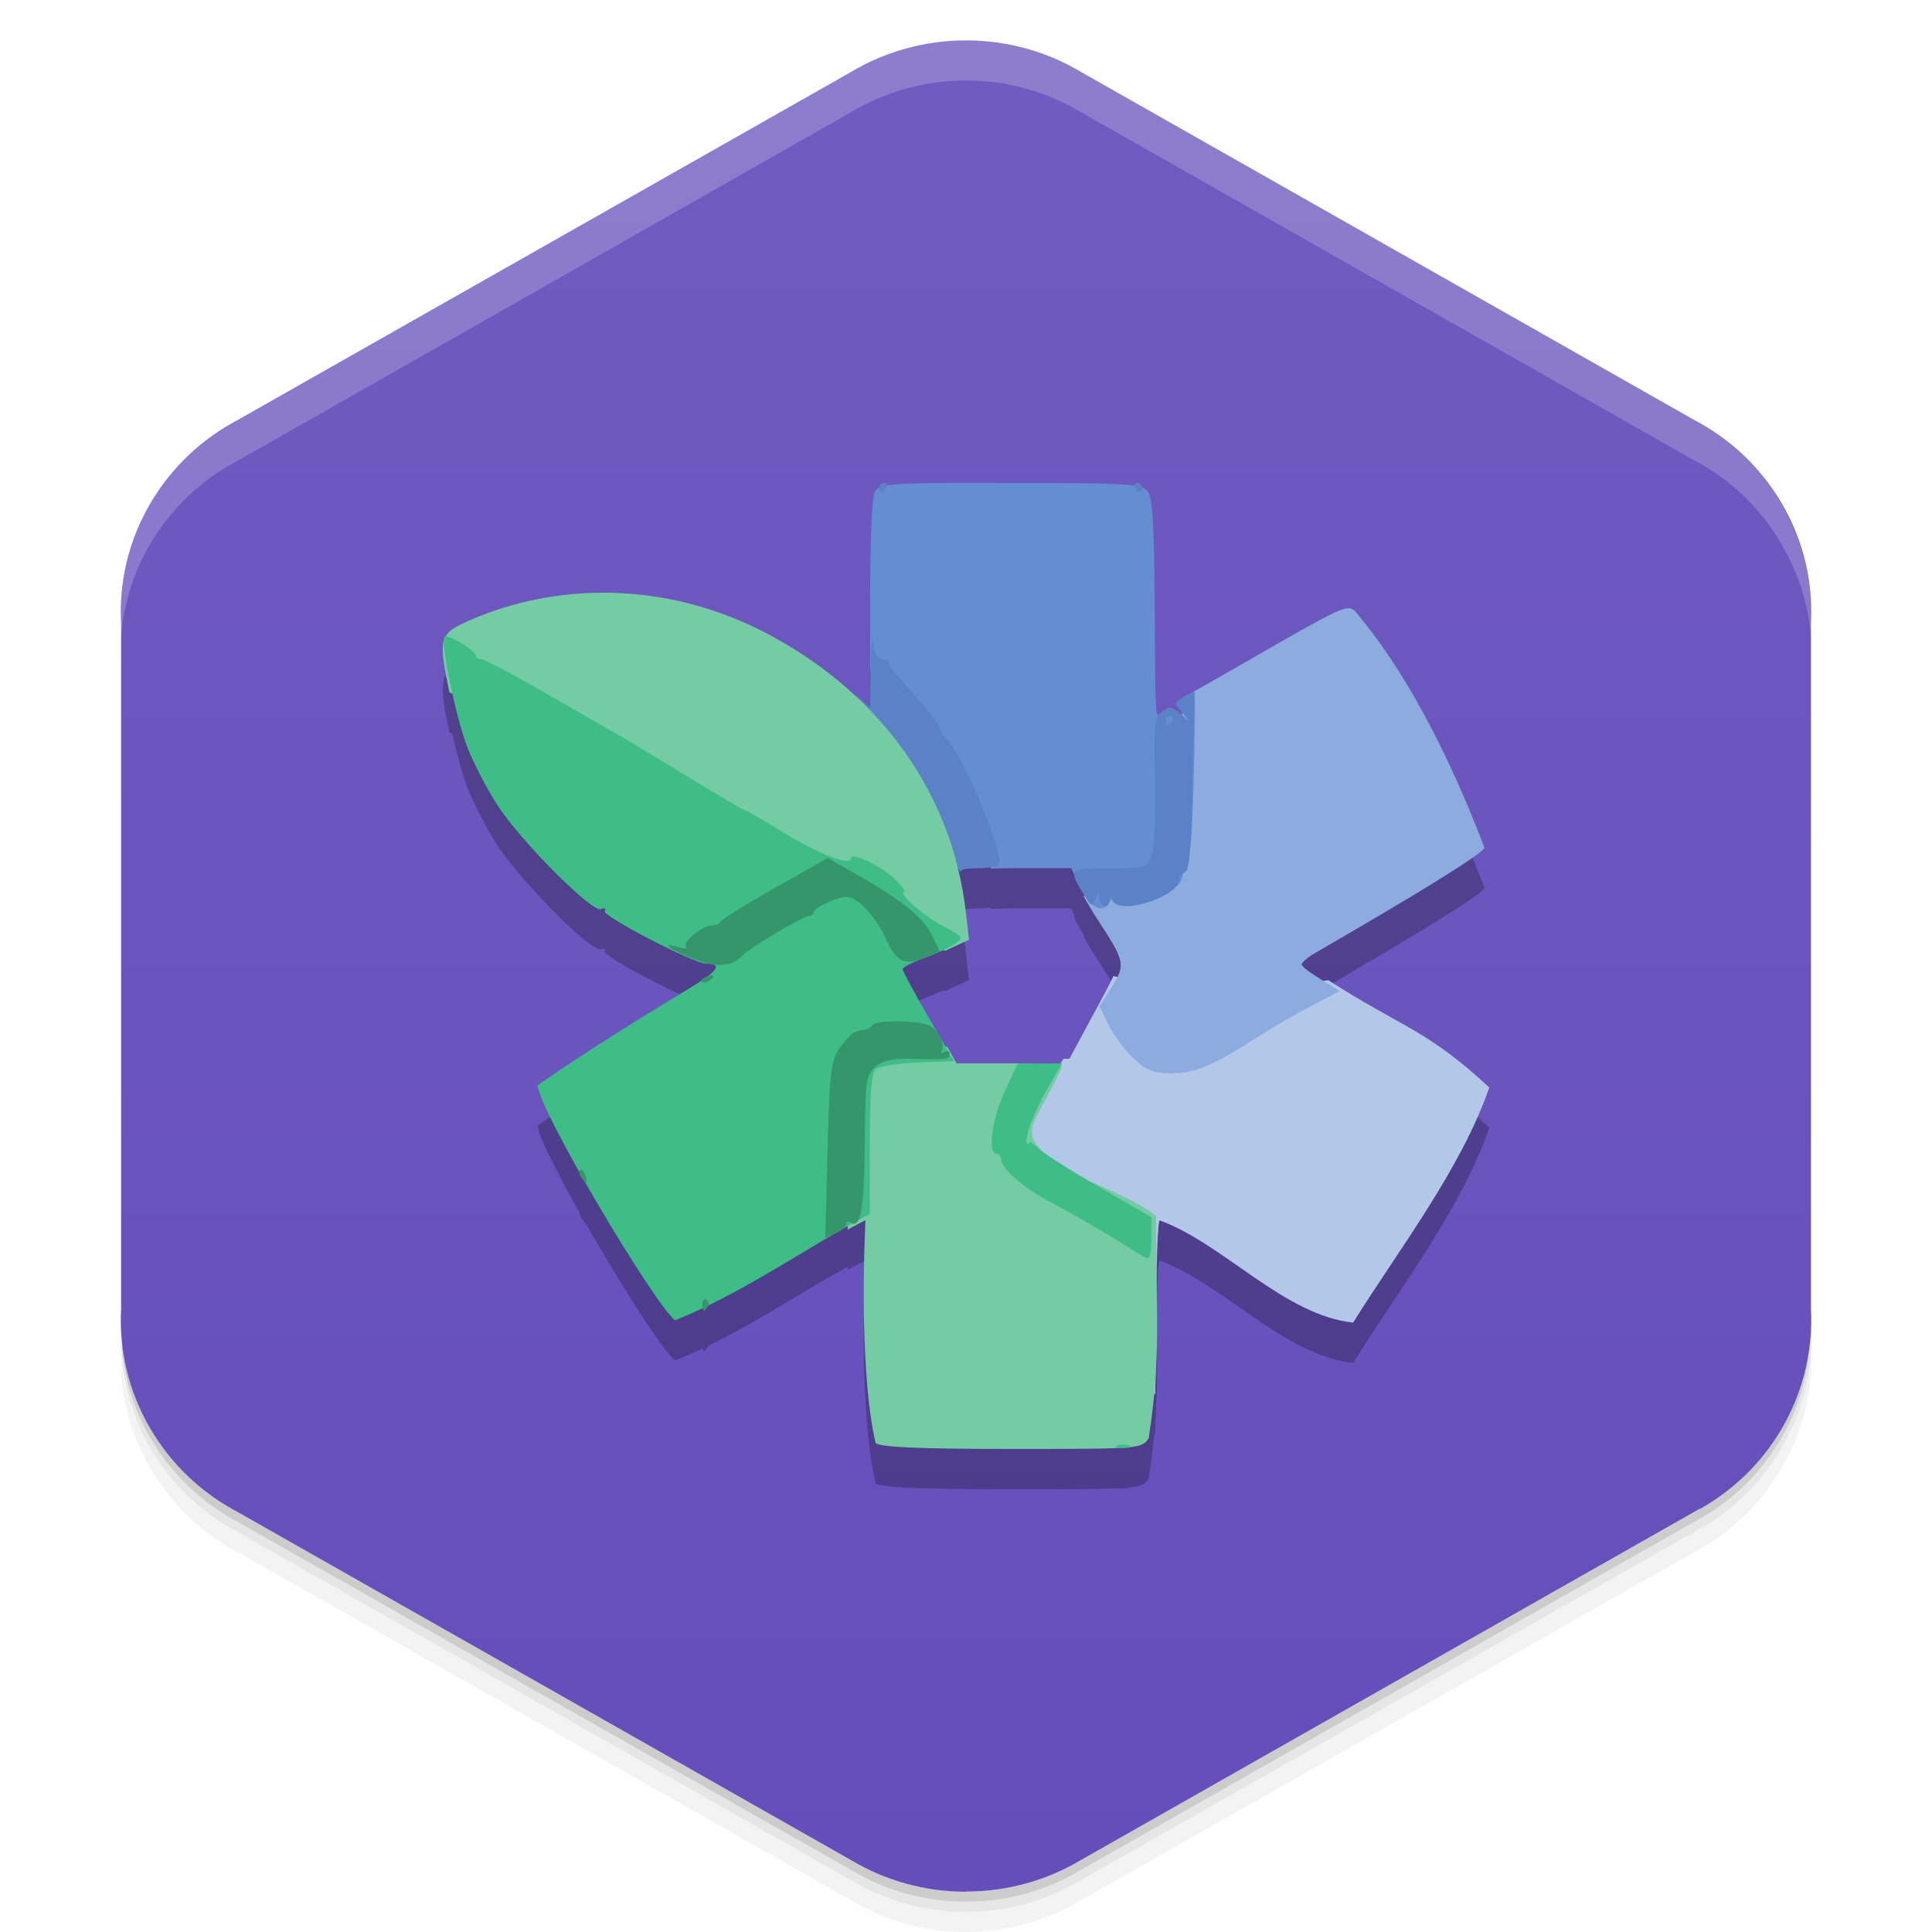 <svg viewBox="0 0 48 48"><defs><linearGradient id="linearGradient3764" y1="1" x2="0" y2="47" gradientUnits="userSpaceOnUse"><stop stop-color="#705cc0" stop-opacity="1"/><stop offset="1" stop-color="#654dbb" stop-opacity="1"/></linearGradient><clipPath id="clipPath-336606908"><g transform="translate(0,-1004.362)"><path d="m 24 1005.37 c -1.045 0 -2.023 0.287 -2.856 0.784 l -15.339 8.708 c -0.017 0.013 -0.035 0.013 -0.052 0.021 -1.852 1.051 -2.847 3 -2.746 4.968 l 0 17.02 c -0.056 1.013 0.175 2.049 0.729 2.993 0.532 0.903 1.288 1.602 2.161 2.061 l 15.246 8.653 c 0.832 0.497 1.811 0.784 2.856 0.784 1.045 0 2.023 -0.287 2.856 -0.784 l 15.246 -8.653 c 0.873 -0.46 1.629 -1.158 2.161 -2.061 0.554 -0.944 0.785 -1.981 0.729 -2.993 l 0 -17.01 c 0.056 -1.012 -0.175 -2.052 -0.729 -2.993 -0.532 -0.906 -1.288 -1.604 -2.161 -2.064 l -15.246 -8.653 c -0.832 -0.497 -1.811 -0.784 -2.856 -0.784 z" fill="#1890d0"/></g></clipPath><clipPath id="clipPath-347205762"><g transform="translate(0,-1004.362)"><path d="m 24 1005.37 c -1.045 0 -2.023 0.287 -2.856 0.784 l -15.339 8.708 c -0.017 0.013 -0.035 0.013 -0.052 0.021 -1.852 1.051 -2.847 3 -2.746 4.968 l 0 17.02 c -0.056 1.013 0.175 2.049 0.729 2.993 0.532 0.903 1.288 1.602 2.161 2.061 l 15.246 8.653 c 0.832 0.497 1.811 0.784 2.856 0.784 1.045 0 2.023 -0.287 2.856 -0.784 l 15.246 -8.653 c 0.873 -0.46 1.629 -1.158 2.161 -2.061 0.554 -0.944 0.785 -1.981 0.729 -2.993 l 0 -17.01 c 0.056 -1.012 -0.175 -2.052 -0.729 -2.993 -0.532 -0.906 -1.288 -1.604 -2.161 -2.064 l -15.246 -8.653 c -0.832 -0.497 -1.811 -0.784 -2.856 -0.784 z" fill="#1890d0"/></g></clipPath><clipPath><path d="m 9 9 l 30 0 l 0 30 l -30 0 m 0 -30"/></clipPath><clipPath><path d="m 24 9 l -3.16 7.371 l -7.445 -2.977 l 2.98 7.445 l -7.375 3.16 l 7.375 3.16 l -2.98 7.445 l 7.445 -2.98 l 3.16 7.375 l 3.16 -7.375 l 7.445 2.98 l -2.977 -7.445 l 7.371 -3.16 l -7.371 -3.16 l 2.977 -7.445 l -7.445 2.977 m -6.266 0.129 l 6.211 0 l 4.395 4.395 l 0 6.211 l -4.395 4.395 l -6.211 0 l -4.395 -4.395 l 0 -6.211 m 4.395 -4.395"/></clipPath><filter id="filter-314812224"><feGaussianBlur stdDeviation="0.35"/></filter><clipPath><path d="m 9 9 l 30 0 l 0 30 l -30 0 m 0 -30"/></clipPath><clipPath><path d="m 24 9 l -3.16 7.371 l -7.445 -2.977 l 2.98 7.445 l -7.375 3.16 l 7.375 3.16 l -2.98 7.445 l 7.445 -2.98 l 3.16 7.375 l 3.16 -7.375 l 7.445 2.98 l -2.977 -7.445 l 7.371 -3.16 l -7.371 -3.16 l 2.977 -7.445 l -7.445 2.977 m -6.266 0.129 l 6.211 0 l 4.395 4.395 l 0 6.211 l -4.395 4.395 l -6.211 0 l -4.395 -4.395 l 0 -6.211 m 4.395 -4.395"/></clipPath></defs><g><g transform="translate(0,-1004.362)"><path d="m 45 1037.36 c 0.056 1.013 -0.196 2.056 -0.75 3 -0.532 0.903 -1.283 1.603 -2.156 2.063 l -15.25 8.656 c -0.832 0.497 -1.799 0.781 -2.844 0.781 -1.045 0 -2.01 -0.284 -2.844 -0.781 l -15.25 -8.656 c -0.873 -0.46 -1.625 -1.159 -2.156 -2.063 -0.416 -0.708 -0.677 -1.485 -0.75 -2.25 -0.004 0.932 0.242 1.884 0.75 2.75 0.532 0.903 1.283 1.603 2.156 2.063 l 15.25 8.656 c 0.832 0.497 1.799 0.781 2.844 0.781 1.045 0 2.01 -0.284 2.844 -0.781 l 15.25 -8.656 c 0.873 -0.46 1.625 -1.159 2.156 -2.063 0.554 -0.944 0.806 -1.987 0.75 -3 l 0 -0.5 z" opacity="0.05"/><path d="m 45 1036.86 c 0.015 0.263 -0.004 0.516 -0.031 0.781 -0.036 0.844 -0.259 1.685 -0.719 2.469 -0.532 0.903 -1.283 1.603 -2.156 2.063 l -15.25 8.656 c -0.832 0.497 -1.799 0.781 -2.844 0.781 -1.045 0 -2.01 -0.284 -2.844 -0.781 l -15.25 -8.656 c -0.873 -0.46 -1.625 -1.159 -2.156 -2.063 -0.414 -0.705 -0.621 -1.46 -0.688 -2.219 -0.014 -0.092 -0.054 -0.189 -0.063 -0.281 -0.004 0.932 0.242 1.884 0.75 2.75 0.532 0.903 1.283 1.603 2.156 2.063 l 15.25 8.656 c 0.832 0.497 1.799 0.781 2.844 0.781 1.045 0 2.01 -0.284 2.844 -0.781 l 15.25 -8.656 c 0.873 -0.46 1.625 -1.159 2.156 -2.063 0.554 -0.944 0.806 -1.987 0.75 -3 l 0 -0.5 z m -41.813 1.625 c 0.057 0.219 0.132 0.442 0.219 0.656 -0.088 -0.216 -0.16 -0.436 -0.219 -0.656 z m 0.219 0.656 c 0.099 0.243 0.206 0.484 0.344 0.719 -0.139 -0.236 -0.243 -0.472 -0.344 -0.719 z m 41.41 -0.656 c -0.059 0.221 -0.131 0.441 -0.219 0.656 0.087 -0.215 0.161 -0.437 0.219 -0.656 z m -0.219 0.656 c -0.101 0.246 -0.205 0.483 -0.344 0.719 0.138 -0.235 0.245 -0.476 0.344 -0.719 z" opacity="0.1"/><path d="m 3.03 1037.64 c 0.035 0.844 0.259 1.685 0.719 2.469 0.532 0.903 1.283 1.603 2.156 2.063 l 15.25 8.656 c 0.832 0.497 1.799 0.781 2.844 0.781 1.045 0 2.01 -0.284 2.844 -0.781 l 15.25 -8.656 c 0.873 -0.46 1.625 -1.159 2.156 -2.063 0.46 -0.784 0.683 -1.624 0.719 -2.469 -0.067 0.763 -0.303 1.511 -0.719 2.219 -0.532 0.903 -1.283 1.603 -2.156 2.063 l -15.25 8.656 c -0.832 0.497 -1.799 0.781 -2.844 0.781 -1.045 0 -2.01 -0.284 -2.844 -0.781 l -15.25 -8.656 c -0.873 -0.46 -1.625 -1.159 -2.156 -2.063 -0.416 -0.708 -0.651 -1.456 -0.719 -2.219 z" opacity="0.2"/></g></g><g><path d="m 24 46.996 c 1.045 0 2.023 -0.287 2.856 -0.784 l 15.339 -8.708 c 0.017 -0.013 0.035 -0.013 0.052 -0.021 1.852 -1.051 2.847 -3 2.746 -4.968 l 0 -17.02 c 0.056 -1.013 -0.175 -2.049 -0.729 -2.993 -0.532 -0.903 -1.288 -1.602 -2.161 -2.061 l -15.246 -8.653 c -0.832 -0.497 -1.811 -0.784 -2.856 -0.784 -1.045 0 -2.023 0.287 -2.856 0.784 l -15.246 8.653 c -0.873 0.46 -1.629 1.158 -2.161 2.061 -0.554 0.944 -0.785 1.981 -0.729 2.993 l 0 17.01 c -0.056 1.012 0.175 2.051 0.729 2.993 0.532 0.906 1.288 1.604 2.161 2.064 l 15.246 8.653 c 0.832 0.497 1.811 0.785 2.856 0.785 z" fill="url(#linearGradient3764)" fill-opacity="1"/></g><g><g clip-path="url(#clipPath-336606908)"><g opacity="0.25"><g transform="translate(0,1)"><g filter="url(#filter-314812224)"><!-- color: #705cc0 --><path d="m 27.663 24.25 c -0.107 0.218 -0.266 0.528 -0.49 0.935 l -0.603 1.12 -0.148 0 -1.981 3.07 0.353 0.669 3.905 4.606 c 0.016 -0.469 0.023 -1.043 0.023 -1.72 0 -1.435 0.04 -2.609 0.091 -2.609 1.576 0.572 3.089 2.359 4.805 2.539 1.11 -1.781 2.682 -3.811 3.382 -5.841 -1.542 -1.439 -2.153 -1.479 -3.997 -2.666 l -3.108 0.416 z" fill="#000"/><path d="m 33.493 15.11 c -0.239 0.009 -0.816 0.341 -3.01 1.604 -0.584 0.337 -0.771 0.439 -1.082 0.612 l -0.307 4.086 -1.822 0.589 -0.353 0.265 c 0.104 0.181 0.222 0.382 0.342 0.566 0.685 1.05 0.711 1.129 0.364 1.685 l -0.307 0.485 0.228 0.473 c 0.129 0.256 0.406 0.621 0.615 0.82 0.314 0.299 0.483 0.369 0.945 0.369 0.587 0.001 1.043 -0.192 2.118 -0.889 0.341 -0.221 0.945 -0.568 1.344 -0.773 l 0.717 -0.381 -0.467 -0.289 c -0.263 -0.159 -0.478 -0.322 -0.478 -0.369 0 -0.047 0.142 -0.175 0.319 -0.277 2.692 -1.558 4.111 -2.437 4.224 -2.62 -0.62 -1.626 -1.698 -4.096 -3.222 -5.887 -0.053 -0.045 -0.091 -0.072 -0.171 -0.069 z" fill="#000"/><path d="m 23.291 12 c -1.355 0.013 -1.474 0.068 -1.56 0.231 -0.073 0.137 -0.114 1.242 -0.114 2.782 l 0 1.639 1.514 2.101 0.399 1.05 1.093 1.778 c 0.168 -0.003 0.344 -0.012 0.592 -0.012 l 1.401 0 0.194 0.427 c 0.251 0.536 0.575 0.727 0.74 0.439 0.066 -0.115 0.123 -0.151 0.125 -0.069 0.001 0.05 0.046 0.091 0.114 0.115 l 1.435 -0.45 c 0.049 -0.048 0.088 -0.105 0.125 -0.162 l 0.228 -0.843 c 0.039 -0.384 0.059 -0.906 0.08 -1.674 0.032 -1.187 0.043 -2.159 0.023 -2.159 -0.02 0 -0.144 0.068 -0.273 0.139 -0.229 0.124 -0.231 0.131 -0.023 0.381 l 0.216 0.254 -0.262 -0.219 c -0.213 -0.183 -0.288 -0.203 -0.433 -0.081 -0.219 0.184 -0.196 0.432 -0.216 -2.666 -0.013 -2.02 -0.058 -2.653 -0.182 -2.805 -0.142 -0.174 -0.523 -0.196 -3.404 -0.196 -0.773 0 -1.359 -0.004 -1.81 0 z" fill="#000"/><path d="m 21.97 12 c -0.068 0 -0.125 0.05 -0.125 0.115 0 0.065 0.017 0.115 0.046 0.115 0.028 0 0.086 -0.05 0.125 -0.115 0.04 -0.065 0.022 -0.115 -0.046 -0.115 z m 6.285 0 c -0.068 0 -0.097 0.05 -0.057 0.115 0.04 0.065 0.097 0.115 0.125 0.115 0.028 0 0.046 -0.05 0.046 -0.115 0 -0.065 -0.046 -0.115 -0.114 -0.115 z m -6.581 3.913 c -0.02 0.013 -0.038 0.274 -0.046 0.681 l -0.011 0.981 -0.353 -0.312 0.205 0.392 2.391 4.01 c 0.026 -0.072 0.144 -0.092 0.421 -0.092 0.257 0 0.498 -0.044 0.535 -0.104 0.14 -0.229 -0.925 -2.789 -1.287 -3.094 -0.092 -0.077 -0.171 -0.202 -0.171 -0.277 0 -0.075 -0.285 -0.447 -0.638 -0.831 -0.353 -0.384 -0.649 -0.743 -0.649 -0.796 0 -0.053 -0.067 -0.092 -0.159 -0.092 -0.102 0 -0.188 -0.159 -0.216 -0.392 -0.006 -0.053 -0.016 -0.073 -0.023 -0.069 z m 8 1.27 -0.25 0.139 c -0.248 0.135 -0.254 0.142 -0.046 0.392 0.213 0.256 0.217 0.249 -0.034 0.035 -0.201 -0.172 -0.295 -0.178 -0.467 -0.069 -0.195 0.123 -0.214 0.284 -0.182 1.697 0.02 0.878 -0.012 1.702 -0.08 1.882 -0.116 0.31 -0.154 0.312 -1.059 0.312 -1.015 0 -1.03 0.017 -0.603 0.693 0.165 0.261 0.182 0.276 0.262 0.069 0.077 -0.199 0.095 -0.209 0.102 -0.023 0.009 0.234 0.236 0.286 0.25 0.058 0.007 -0.118 0.021 -0.118 0.068 0 0.154 0.387 1.66 -0.084 1.662 -0.519 0 -0.076 0.068 -0.158 0.148 -0.185 0.108 -0.036 0.152 -0.624 0.182 -2.262 l 0.046 -2.216 z m -0.649 0.612 c 0.015 -0.006 0.029 0 0.046 0 0.068 0 0.097 0.05 0.057 0.115 -0.04 0.065 -0.097 0.115 -0.125 0.115 -0.028 0 -0.046 -0.05 -0.046 -0.115 0 -0.049 0.024 -0.097 0.068 -0.115 z" fill="#000"/><path d="m 14.979 14.726 c -1.112 0.002 -2.218 0.22 -3.245 0.658 -0.826 0.352 -0.857 0.429 -0.569 1.812 l 12.309 6.429 0.603 -0.277 -0.08 -0.681 c -0.33 -2.909 -2.072 -5.378 -4.851 -6.88 -1.3 -0.702 -2.737 -1.065 -4.167 -1.062 z m 8.551 11.278 -0.9 0.046 -1.389 0.519 -0.182 3.982 c 0.244 -0.132 0.421 -0.231 0.444 -0.231 0 0 -0.198 3.572 0.25 5.529 c 0.102 0.104 1.01 0.15 3.37 0.15 c 3.21 0 3.236 -0.005 3.416 -0.265 0.313 -2.038 0.182 -3.065 0.182 -5.529 -0.948 -0.723 -2.446 -0.957 -3.02 -1.847 -0.12 -0.267 -0.086 -0.388 0.273 -1.039 0.225 -0.408 0.41 -0.777 0.41 -0.82 0 -0.043 -0.588 -0.081 -1.309 -0.081 l -1.309 0 z" fill="#000"/><path d="m 27.762 35.917 c 0.08 -0.033 0.211 -0.033 0.291 0 0.08 0.033 0.015 0.06 -0.146 0.06 -0.16 0 -0.226 -0.027 -0.146 -0.06 z m -14.405 -8.954 c 1.284 -0.894 2.58 -1.684 3.875 -2.473 0.616 -0.376 0.713 -0.551 0.307 -0.551 -0.307 0 -2.587 -1.183 -2.514 -1.304 0.038 -0.062 -0.006 -0.083 -0.097 -0.047 -0.222 0.086 -1.998 -1.699 -2.572 -2.587 -0.245 -0.378 -0.575 -1.013 -0.735 -1.41 -0.283 -0.706 -0.689 -2.66 -0.577 -2.774 0.074 -0.075 0.772 0.344 0.772 0.464 0 0.051 0.059 0.093 0.132 0.093 0.072 0 0.794 0.38 1.603 0.845 0.809 0.465 1.629 0.935 1.821 1.045 0.192 0.11 0.973 0.581 1.735 1.046 0.762 0.465 1.411 0.846 1.443 0.846 0.032 0 0.44 0.236 0.908 0.524 0.871 0.536 1.685 0.849 1.685 0.647 0 -0.174 0.783 0.204 1.112 0.537 0.164 0.166 0.26 0.302 0.214 0.302 -0.196 0 0.513 0.62 0.98 0.856 0.469 0.237 0.492 0.27 0.297 0.415 -0.117 0.087 -0.461 0.247 -0.766 0.357 -0.305 0.11 -0.554 0.238 -0.554 0.285 0 0.047 0.287 0.58 0.637 1.184 l 0.637 1.099 -0.894 0.035 c -0.492 0.019 -0.962 0.092 -1.045 0.162 -0.111 0.094 -0.151 0.585 -0.151 1.862 l 0 1.735 c -1.61 0.866 -3.153 1.969 -4.84 2.647 -0.554 -0.457 -3.393 -5.245 -3.414 -5.841 z m 14.667 4.02 c -0.376 -0.249 -1.087 -0.661 -2.09 -1.211 -0.548 -0.301 -1.058 -0.758 -1.058 -0.948 0 -0.087 -0.052 -0.158 -0.117 -0.158 -0.227 0 -0.112 -0.874 0.204 -1.552 l 0.321 -0.688 0.551 -0.003 0.551 -0.003 -0.326 0.561 c -0.363 0.625 -0.633 1.336 -0.543 1.428 0.032 0.033 0.059 0.024 0.059 -0.019 0 -0.043 0.092 0.014 0.205 0.128 0.113 0.114 0.795 0.548 1.516 0.966 l 1.31 0.759 0 0.512 c 0 0.281 -0.039 0.509 -0.087 0.505 -0.048 -0.004 -0.271 -0.128 -0.496 -0.277 z" fill="#000"/><path d="m 17.453 32.396 c 0 -0.095 0.045 -0.144 0.099 -0.11 0.054 0.034 0.069 0.112 0.032 0.172 -0.094 0.155 -0.131 0.137 -0.131 -0.062 z m 3.109 -3.845 c 0.059 -2.244 0.069 -2.295 0.545 -2.809 0.076 -0.082 0.217 -0.148 0.314 -0.148 0.097 0 0.211 -0.056 0.253 -0.125 0.044 -0.072 0.37 -0.11 0.769 -0.09 0.573 0.029 0.724 0.082 0.868 0.306 0.096 0.149 0.138 0.331 0.094 0.404 -0.05 0.081 -0.029 0.1 0.053 0.049 0.074 -0.046 0.135 -0.028 0.135 0.041 0 0.143 -0.055 0.151 -0.94 0.127 -0.474 -0.013 -0.716 0.041 -0.901 0.197 -0.237 0.201 -0.254 0.324 -0.267 1.928 -0.013 1.609 -0.102 2.1 -0.354 1.942 -0.057 -0.036 -0.103 -0.017 -0.103 0.041 0 0.058 -0.118 0.161 -0.262 0.228 l -0.262 0.121 0.058 -2.212 z m -6.126 0.699 c -0.042 -0.069 -0.052 -0.151 -0.021 -0.182 0.031 -0.031 0.087 0.026 0.125 0.126 0.079 0.208 0.012 0.245 -0.103 0.056 z m 2.978 -4.885 c 0 -0.026 0.081 -0.078 0.181 -0.117 0.104 -0.04 0.151 -0.021 0.11 0.046 -0.068 0.112 -0.291 0.166 -0.291 0.07 z m -0.137 -0.525 c -0.579 -0.209 -0.943 -0.466 -0.445 -0.315 c 0.16 0.049 0.254 0.048 0.208 -0.001 -0.104 -0.111 0.407 -0.531 0.646 -0.531 0.097 0 0.193 -0.042 0.215 -0.094 0.021 -0.052 0.629 -0.429 1.35 -0.838 l 1.311 -0.744 0.729 0.414 c 1.112 0.632 1.658 1.073 1.866 1.508 l 0.189 0.396 -0.36 0.154 c -0.495 0.211 -0.721 0.107 -0.968 -0.448 -0.25 -0.562 -0.71 -1.058 -0.981 -1.058 -0.248 0 -0.821 0.268 -0.823 0.384 0 0.049 -0.051 0.089 -0.111 0.089 -0.144 0 -1.462 0.784 -1.667 0.991 -0.267 0.271 -0.591 0.297 -1.159 0.092 z" fill="#000"/></g></g></g></g></g><g><g clip-path="url(#clipPath-347205762)"><!-- color: #705cc0 --><path d="m 27.663 24.25 c -0.107 0.218 -0.266 0.528 -0.49 0.935 l -0.603 1.12 -0.148 0 -1.981 3.07 0.353 0.669 3.905 4.606 c 0.016 -0.469 0.023 -1.043 0.023 -1.72 0 -1.435 0.04 -2.609 0.091 -2.609 1.576 0.572 3.089 2.359 4.805 2.539 1.11 -1.781 2.682 -3.811 3.382 -5.841 -1.542 -1.439 -2.153 -1.479 -3.997 -2.666 l -3.108 0.416 z" fill="#b3c7e8"/><path d="m 33.493 15.11 c -0.239 0.009 -0.816 0.341 -3.01 1.604 -0.584 0.337 -0.771 0.439 -1.082 0.612 l -0.307 4.086 -1.822 0.589 -0.353 0.265 c 0.104 0.181 0.222 0.382 0.342 0.566 0.685 1.05 0.711 1.129 0.364 1.685 l -0.307 0.485 0.228 0.473 c 0.129 0.256 0.406 0.621 0.615 0.82 0.314 0.299 0.483 0.369 0.945 0.369 0.587 0.001 1.043 -0.192 2.118 -0.889 0.341 -0.221 0.945 -0.568 1.344 -0.773 l 0.717 -0.381 -0.467 -0.289 c -0.263 -0.159 -0.478 -0.322 -0.478 -0.369 0 -0.047 0.142 -0.175 0.319 -0.277 2.692 -1.558 4.111 -2.437 4.224 -2.62 -0.62 -1.626 -1.698 -4.096 -3.222 -5.887 -0.053 -0.045 -0.091 -0.072 -0.171 -0.069 z" fill="#8cace0"/><path d="m 23.291 12 c -1.355 0.013 -1.474 0.068 -1.56 0.231 -0.073 0.137 -0.114 1.242 -0.114 2.782 l 0 1.639 1.514 2.101 0.399 1.05 1.093 1.778 c 0.168 -0.003 0.344 -0.012 0.592 -0.012 l 1.401 0 0.194 0.427 c 0.251 0.536 0.575 0.727 0.74 0.439 0.066 -0.115 0.123 -0.151 0.125 -0.069 0.001 0.05 0.046 0.091 0.114 0.115 l 1.435 -0.45 c 0.049 -0.048 0.088 -0.105 0.125 -0.162 l 0.228 -0.843 c 0.039 -0.384 0.059 -0.906 0.08 -1.674 0.032 -1.187 0.043 -2.159 0.023 -2.159 -0.02 0 -0.144 0.068 -0.273 0.139 -0.229 0.124 -0.231 0.131 -0.023 0.381 l 0.216 0.254 -0.262 -0.219 c -0.213 -0.183 -0.288 -0.203 -0.433 -0.081 -0.219 0.184 -0.196 0.432 -0.216 -2.666 -0.013 -2.02 -0.058 -2.653 -0.182 -2.805 -0.142 -0.174 -0.523 -0.196 -3.404 -0.196 -0.773 0 -1.359 -0.004 -1.81 0 z" fill="#648dd2"/><path d="m 21.97 12 c -0.068 0 -0.125 0.05 -0.125 0.115 0 0.065 0.017 0.115 0.046 0.115 0.028 0 0.086 -0.05 0.125 -0.115 0.04 -0.065 0.022 -0.115 -0.046 -0.115 z m 6.285 0 c -0.068 0 -0.097 0.05 -0.057 0.115 0.04 0.065 0.097 0.115 0.125 0.115 0.028 0 0.046 -0.05 0.046 -0.115 0 -0.065 -0.046 -0.115 -0.114 -0.115 z m -6.581 3.913 c -0.02 0.013 -0.038 0.274 -0.046 0.681 l -0.011 0.981 -0.353 -0.312 0.205 0.392 2.391 4.01 c 0.026 -0.072 0.144 -0.092 0.421 -0.092 0.257 0 0.498 -0.044 0.535 -0.104 0.14 -0.229 -0.925 -2.789 -1.287 -3.094 -0.092 -0.077 -0.171 -0.202 -0.171 -0.277 0 -0.075 -0.285 -0.447 -0.638 -0.831 -0.353 -0.384 -0.649 -0.743 -0.649 -0.796 0 -0.053 -0.067 -0.092 -0.159 -0.092 -0.102 0 -0.188 -0.159 -0.216 -0.392 -0.006 -0.053 -0.016 -0.073 -0.023 -0.069 z m 8 1.27 -0.25 0.139 c -0.248 0.135 -0.254 0.142 -0.046 0.392 0.213 0.256 0.217 0.249 -0.034 0.035 -0.201 -0.172 -0.295 -0.178 -0.467 -0.069 -0.195 0.123 -0.214 0.284 -0.182 1.697 0.02 0.878 -0.012 1.702 -0.08 1.882 -0.116 0.31 -0.154 0.312 -1.059 0.312 -1.015 0 -1.03 0.017 -0.603 0.693 0.165 0.261 0.182 0.276 0.262 0.069 0.077 -0.199 0.095 -0.209 0.102 -0.023 0.009 0.234 0.236 0.286 0.25 0.058 0.007 -0.118 0.021 -0.118 0.068 0 0.154 0.387 1.66 -0.084 1.662 -0.519 0 -0.076 0.068 -0.158 0.148 -0.185 0.108 -0.036 0.152 -0.624 0.182 -2.262 l 0.046 -2.216 z m -0.649 0.612 c 0.015 -0.006 0.029 0 0.046 0 0.068 0 0.097 0.05 0.057 0.115 -0.04 0.065 -0.097 0.115 -0.125 0.115 -0.028 0 -0.046 -0.05 -0.046 -0.115 0 -0.049 0.024 -0.097 0.068 -0.115 z" fill="#5b82c6"/><path d="m 14.979 14.726 c -1.112 0.002 -2.218 0.22 -3.245 0.658 -0.826 0.352 -0.857 0.429 -0.569 1.812 l 12.309 6.429 0.603 -0.277 -0.08 -0.681 c -0.33 -2.909 -2.072 -5.378 -4.851 -6.88 -1.3 -0.702 -2.737 -1.065 -4.167 -1.062 z m 8.551 11.278 -0.9 0.046 -1.389 0.519 -0.182 3.982 c 0.244 -0.132 0.421 -0.231 0.444 -0.231 0 0 -0.198 3.572 0.25 5.529 c 0.102 0.104 1.01 0.15 3.37 0.15 c 3.21 0 3.236 -0.005 3.416 -0.265 0.313 -2.038 0.182 -3.065 0.182 -5.529 -0.948 -0.723 -2.446 -0.957 -3.02 -1.847 -0.12 -0.267 -0.086 -0.388 0.273 -1.039 0.225 -0.408 0.41 -0.777 0.41 -0.82 0 -0.043 -0.588 -0.081 -1.309 -0.081 l -1.309 0 z" fill="#74cba4"/><path d="m 27.762 35.917 c 0.08 -0.033 0.211 -0.033 0.291 0 0.08 0.033 0.015 0.06 -0.146 0.06 -0.16 0 -0.226 -0.027 -0.146 -0.06 z m -14.405 -8.954 c 1.284 -0.894 2.58 -1.684 3.875 -2.473 0.616 -0.376 0.713 -0.551 0.307 -0.551 -0.307 0 -2.587 -1.183 -2.514 -1.304 0.038 -0.062 -0.006 -0.083 -0.097 -0.047 -0.222 0.086 -1.998 -1.699 -2.572 -2.587 -0.245 -0.378 -0.575 -1.013 -0.735 -1.41 -0.283 -0.706 -0.689 -2.66 -0.577 -2.774 0.074 -0.075 0.772 0.344 0.772 0.464 0 0.051 0.059 0.093 0.132 0.093 0.072 0 0.794 0.38 1.603 0.845 0.809 0.465 1.629 0.935 1.821 1.045 0.192 0.11 0.973 0.581 1.735 1.046 0.762 0.465 1.411 0.846 1.443 0.846 0.032 0 0.44 0.236 0.908 0.524 0.871 0.536 1.685 0.849 1.685 0.647 0 -0.174 0.783 0.204 1.112 0.537 0.164 0.166 0.26 0.302 0.214 0.302 -0.196 0 0.513 0.62 0.98 0.856 0.469 0.237 0.492 0.27 0.297 0.415 -0.117 0.087 -0.461 0.247 -0.766 0.357 -0.305 0.11 -0.554 0.238 -0.554 0.285 0 0.047 0.287 0.58 0.637 1.184 l 0.637 1.099 -0.894 0.035 c -0.492 0.019 -0.962 0.092 -1.045 0.162 -0.111 0.094 -0.151 0.585 -0.151 1.862 l 0 1.735 c -1.61 0.866 -3.153 1.969 -4.84 2.647 -0.554 -0.457 -3.393 -5.245 -3.414 -5.841 z m 14.667 4.02 c -0.376 -0.249 -1.087 -0.661 -2.09 -1.211 -0.548 -0.301 -1.058 -0.758 -1.058 -0.948 0 -0.087 -0.052 -0.158 -0.117 -0.158 -0.227 0 -0.112 -0.874 0.204 -1.552 l 0.321 -0.688 0.551 -0.003 0.551 -0.003 -0.326 0.561 c -0.363 0.625 -0.633 1.336 -0.543 1.428 0.032 0.033 0.059 0.024 0.059 -0.019 0 -0.043 0.092 0.014 0.205 0.128 0.113 0.114 0.795 0.548 1.516 0.966 l 1.31 0.759 0 0.512 c 0 0.281 -0.039 0.509 -0.087 0.505 -0.048 -0.004 -0.271 -0.128 -0.496 -0.277 z" fill="#3fbd86"/><path d="m 17.453 32.396 c 0 -0.095 0.045 -0.144 0.099 -0.11 0.054 0.034 0.069 0.112 0.032 0.172 -0.094 0.155 -0.131 0.137 -0.131 -0.062 z m 3.109 -3.845 c 0.059 -2.244 0.069 -2.295 0.545 -2.809 0.076 -0.082 0.217 -0.148 0.314 -0.148 0.097 0 0.211 -0.056 0.253 -0.125 0.044 -0.072 0.37 -0.11 0.769 -0.09 0.573 0.029 0.724 0.082 0.868 0.306 0.096 0.149 0.138 0.331 0.094 0.404 -0.05 0.081 -0.029 0.1 0.053 0.049 0.074 -0.046 0.135 -0.028 0.135 0.041 0 0.143 -0.055 0.151 -0.94 0.127 -0.474 -0.013 -0.716 0.041 -0.901 0.197 -0.237 0.201 -0.254 0.324 -0.267 1.928 -0.013 1.609 -0.102 2.1 -0.354 1.942 -0.057 -0.036 -0.103 -0.017 -0.103 0.041 0 0.058 -0.118 0.161 -0.262 0.228 l -0.262 0.121 0.058 -2.212 z m -6.126 0.699 c -0.042 -0.069 -0.052 -0.151 -0.021 -0.182 0.031 -0.031 0.087 0.026 0.125 0.126 0.079 0.208 0.012 0.245 -0.103 0.056 z m 2.978 -4.885 c 0 -0.026 0.081 -0.078 0.181 -0.117 0.104 -0.04 0.151 -0.021 0.11 0.046 -0.068 0.112 -0.291 0.166 -0.291 0.07 z m -0.137 -0.525 c -0.579 -0.209 -0.943 -0.466 -0.445 -0.315 c 0.16 0.049 0.254 0.048 0.208 -0.001 -0.104 -0.111 0.407 -0.531 0.646 -0.531 0.097 0 0.193 -0.042 0.215 -0.094 0.021 -0.052 0.629 -0.429 1.35 -0.838 l 1.311 -0.744 0.729 0.414 c 1.112 0.632 1.658 1.073 1.866 1.508 l 0.189 0.396 -0.36 0.154 c -0.495 0.211 -0.721 0.107 -0.968 -0.448 -0.25 -0.562 -0.71 -1.058 -0.981 -1.058 -0.248 0 -0.821 0.268 -0.823 0.384 0 0.049 -0.051 0.089 -0.111 0.089 -0.144 0 -1.462 0.784 -1.667 0.991 -0.267 0.271 -0.591 0.297 -1.159 0.092 z" fill="#35956b"/></g></g><g><path d="m 24 1 c -1.045 0 -2.01 0.284 -2.844 0.781 l -15.344 8.719 c -0.017 0.013 -0.045 0.023 -0.063 0.031 c -1.852 1.051 -2.851 3 -2.75 4.969 l 0 1 c -0.101 -1.966 0.898 -3.918 2.75 -4.969 c 0.017 -0.008 0.045 -0.018 0.063 -0.031 l 15.344 -8.719 c 0.832 -0.497 1.799 -0.781 2.844 -0.781 c 1.045 0 2.01 0.284 2.844 0.781 l 15.25 8.656 c 0.873 0.46 1.625 1.156 2.156 2.063 c 0.554 0.942 0.806 1.988 0.75 3 l 0 -1 c 0.056 -1.012 -0.196 -2.058 -0.75 -3 c -0.532 -0.906 -1.283 -1.603 -2.156 -2.063 l -15.25 -8.656 c -0.832 -0.497 -1.799 -0.781 -2.844 -0.781 z" opacity="0.2" fill="#fff"/></g></svg>